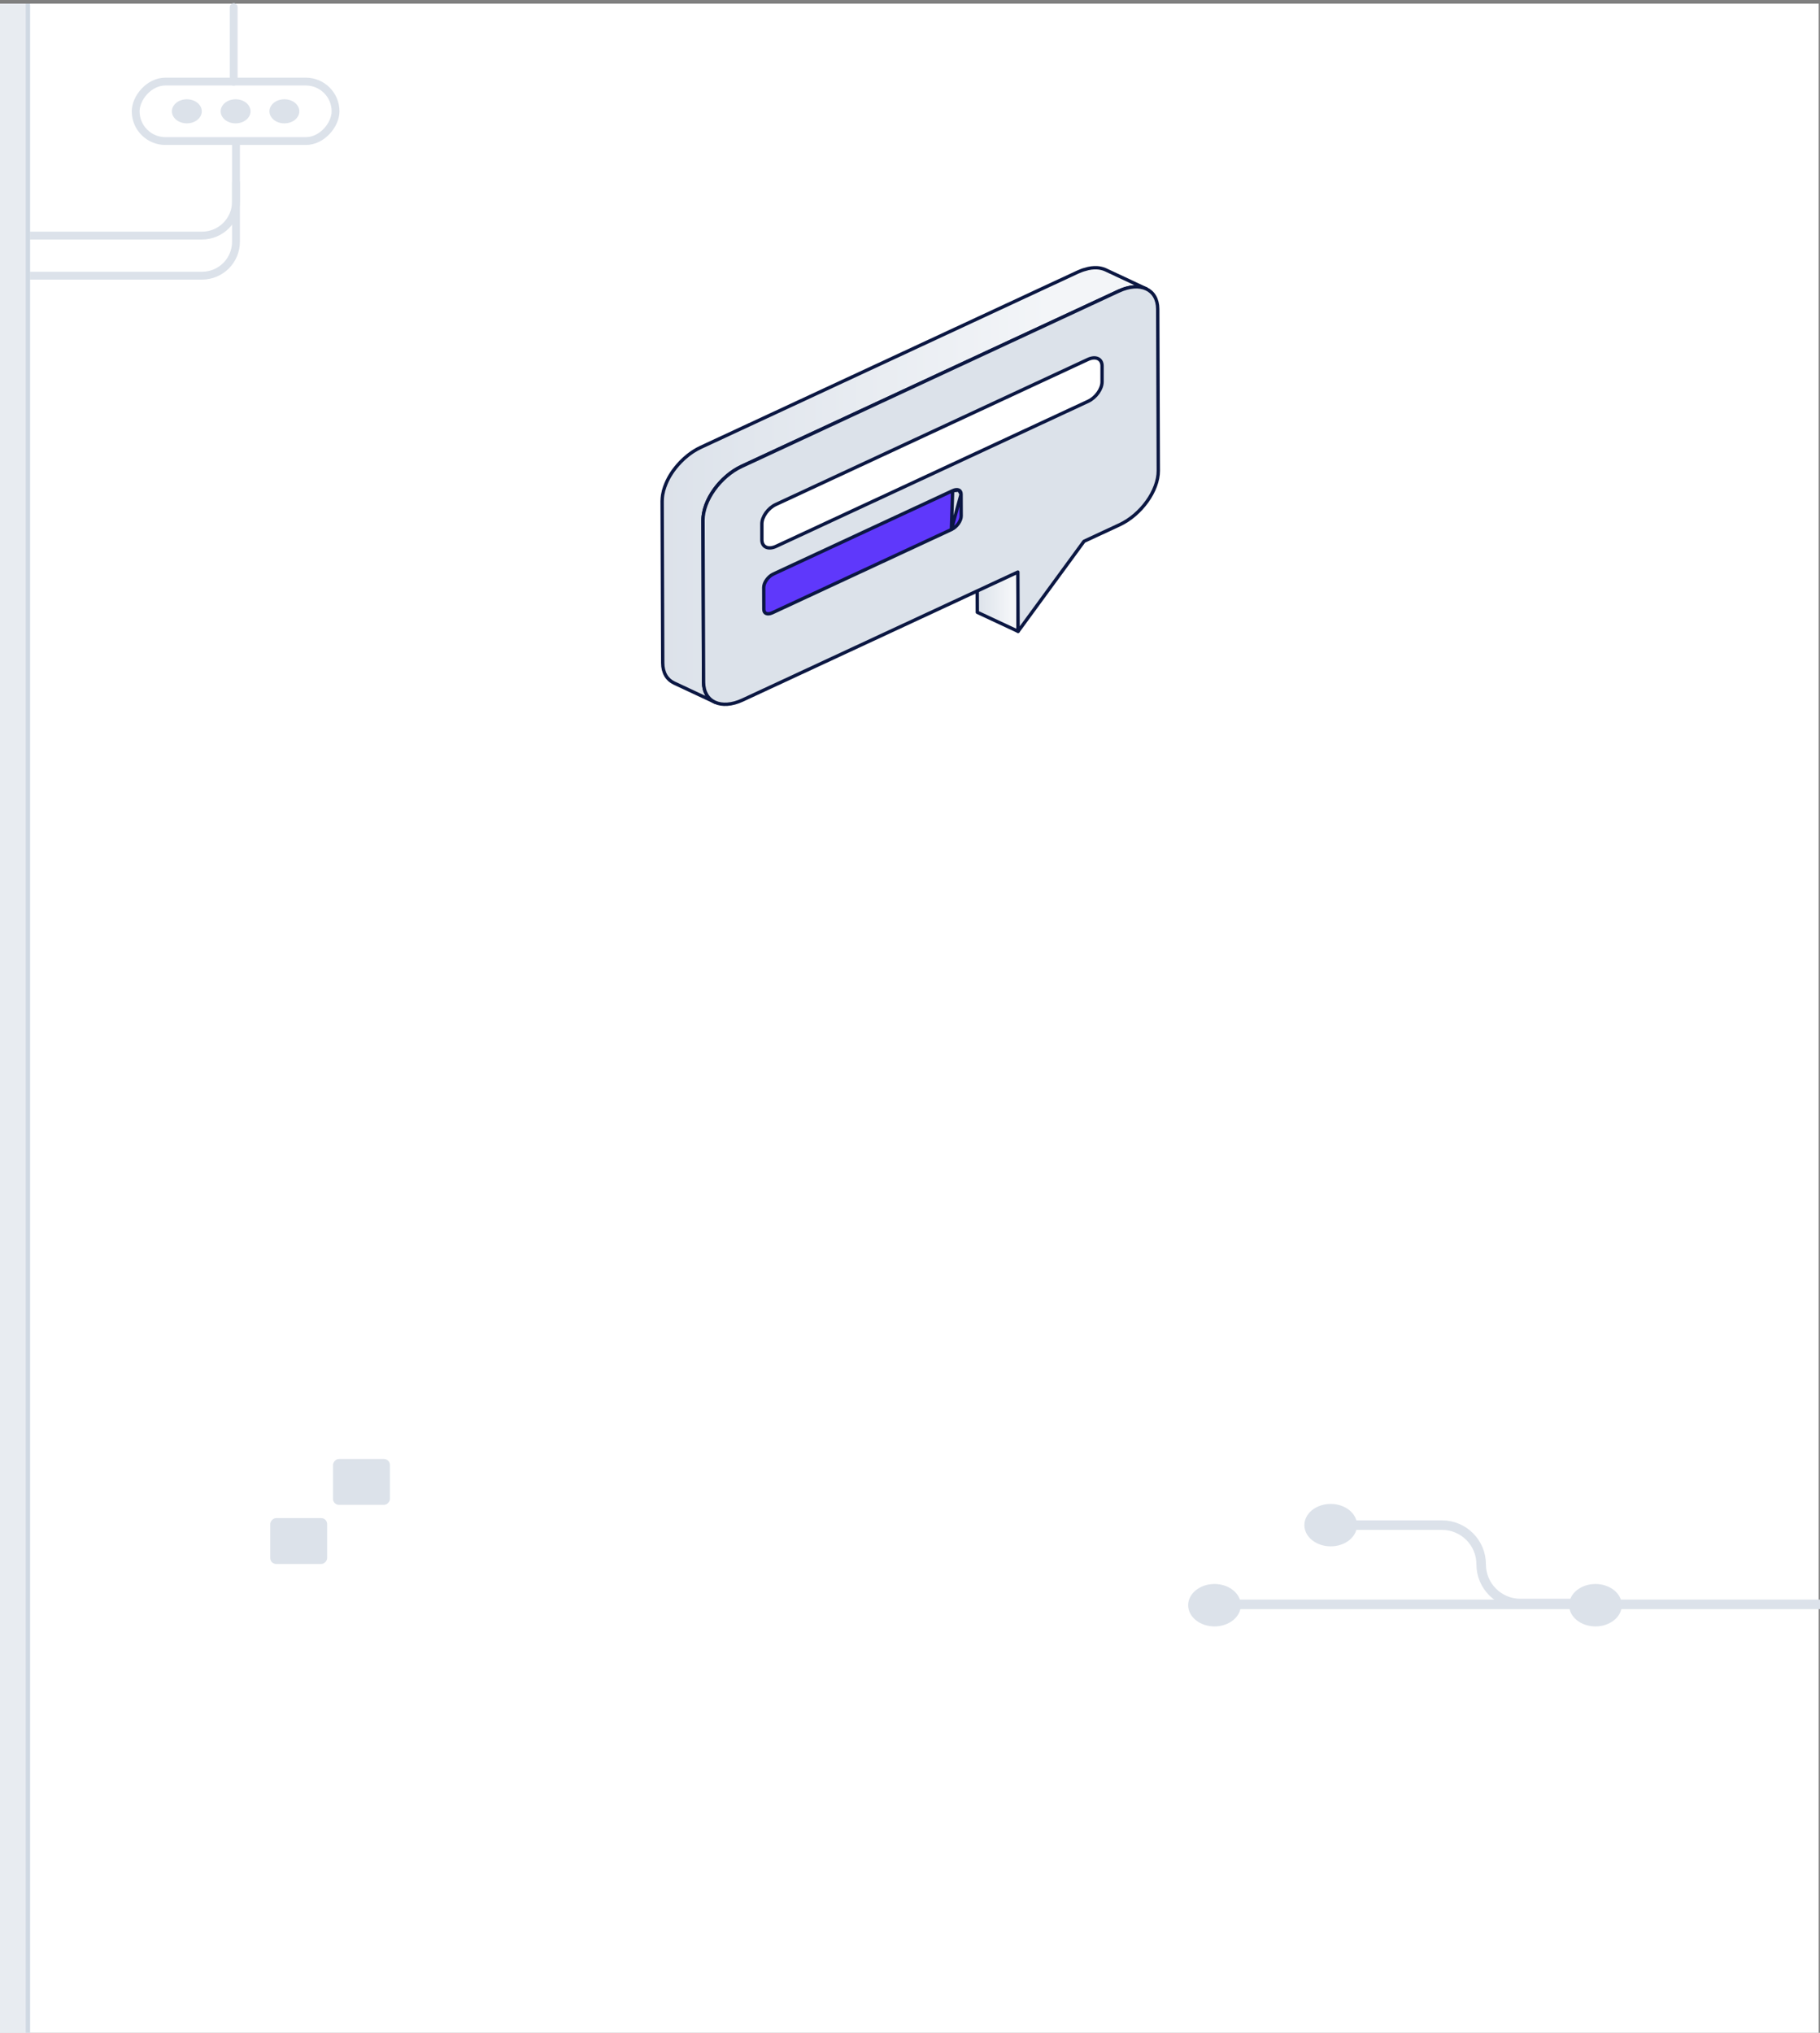 <svg width="497" height="555" viewBox="0 0 497 555" fill="none" xmlns="http://www.w3.org/2000/svg">
<rect x="0" y="0" width="497" height="555" fill="#808080" stroke="none"/>
<rect y="1" width="496.649" height="554" fill="white"/>
<rect width="15.538" height="12.519" rx="1.615" transform="matrix(-1 0 0 1 89.333 414.476)" fill="#DCE2EA"/>
<rect width="15.538" height="12.519" rx="1.615" transform="matrix(-1 0 0 1 106.477 398.333)" fill="#DCE2EA"/>
<g clip-path="url(#clip0_10_768)">
<path d="M266.82 150.963L266.882 167.168L278.013 172.372L277.964 156.178L266.82 150.963Z" fill="url(#paint0_linear_10_768)" stroke="#0B1742" stroke-width="0.917" stroke-linecap="round" stroke-linejoin="round"/>
<path d="M306.717 78.981C306.901 78.921 307.072 78.862 307.244 78.813C307.501 78.734 307.746 78.665 307.991 78.606C308.15 78.567 308.309 78.527 308.468 78.498C308.615 78.468 308.762 78.448 308.909 78.419C309.093 78.389 309.289 78.37 309.473 78.35C309.583 78.35 309.693 78.33 309.791 78.32C310.024 78.31 310.244 78.3 310.465 78.31C310.514 78.31 310.575 78.31 310.624 78.31C310.893 78.32 311.15 78.35 311.408 78.389C311.469 78.399 311.53 78.409 311.591 78.429C311.787 78.468 311.983 78.507 312.179 78.567C312.24 78.586 312.301 78.596 312.363 78.616C312.608 78.695 312.84 78.774 313.061 78.882L301.917 73.668C301.917 73.668 301.88 73.648 301.856 73.638C301.684 73.559 301.5 73.49 301.329 73.431C301.292 73.421 301.256 73.412 301.219 73.402C301.158 73.382 301.096 73.372 301.035 73.353C300.937 73.323 300.851 73.293 300.753 73.274C300.655 73.254 300.545 73.234 300.447 73.215C300.386 73.205 300.325 73.185 300.264 73.175C300.227 73.175 300.202 73.165 300.166 73.155C299.957 73.126 299.749 73.106 299.529 73.096C299.517 73.096 299.504 73.096 299.492 73.096C299.443 73.096 299.382 73.096 299.333 73.096C299.161 73.096 299.002 73.096 298.831 73.096C298.77 73.096 298.708 73.106 298.659 73.106C298.549 73.106 298.451 73.126 298.341 73.136C298.243 73.136 298.145 73.145 298.047 73.155C297.961 73.165 297.863 73.185 297.778 73.205C297.631 73.224 297.496 73.254 297.349 73.284C297.276 73.303 297.19 73.303 297.116 73.323C297.043 73.343 296.957 73.372 296.884 73.392C296.639 73.451 296.382 73.52 296.137 73.599C296.051 73.629 295.965 73.638 295.867 73.668C295.782 73.697 295.696 73.737 295.598 73.766C295.512 73.796 295.426 73.826 295.341 73.855C295.022 73.973 294.692 74.111 294.361 74.259L191.421 122.104C191.078 122.261 190.747 122.439 190.404 122.616C190.294 122.675 190.196 122.744 190.086 122.803C189.865 122.932 189.633 123.07 189.412 123.208C189.29 123.286 189.167 123.365 189.045 123.444C188.849 123.582 188.641 123.72 188.445 123.868C188.322 123.957 188.2 124.045 188.09 124.134C188.016 124.193 187.943 124.243 187.869 124.302C187.796 124.361 187.722 124.43 187.636 124.499C187.392 124.696 187.159 124.893 186.926 125.1C186.853 125.169 186.779 125.228 186.706 125.297C186.645 125.356 186.583 125.415 186.522 125.475C186.387 125.603 186.24 125.741 186.106 125.879C186.02 125.967 185.922 126.056 185.836 126.145C185.763 126.224 185.702 126.293 185.628 126.372C185.53 126.48 185.432 126.588 185.334 126.697C185.273 126.776 185.2 126.845 185.126 126.914C185.016 127.042 184.906 127.17 184.808 127.298C184.734 127.377 184.673 127.466 184.599 127.545C184.575 127.584 184.538 127.614 184.514 127.643C184.33 127.88 184.146 128.126 183.963 128.363C183.963 128.382 183.938 128.392 183.926 128.412C183.889 128.461 183.852 128.51 183.816 128.56C183.693 128.727 183.571 128.905 183.461 129.082C183.412 129.161 183.363 129.25 183.301 129.329C183.252 129.417 183.191 129.496 183.142 129.585C183.093 129.664 183.044 129.733 182.995 129.812C182.873 130.009 182.763 130.216 182.652 130.413C182.628 130.452 182.616 130.482 182.591 130.521C182.591 130.531 182.591 130.541 182.579 130.551C182.444 130.807 182.309 131.063 182.187 131.32C182.162 131.369 182.15 131.418 182.126 131.458C182.077 131.556 182.04 131.645 182.003 131.743C181.942 131.872 181.881 132 181.832 132.128C181.795 132.226 181.758 132.325 181.722 132.424C181.673 132.542 181.636 132.66 181.587 132.778C181.562 132.847 181.526 132.926 181.501 132.995C181.452 133.123 181.428 133.252 181.379 133.39C181.33 133.537 181.281 133.685 181.244 133.823C181.232 133.873 181.207 133.922 181.195 133.971C181.171 134.08 181.158 134.178 181.134 134.287C181.085 134.513 181.024 134.74 180.987 134.967C180.987 135.026 180.962 135.095 180.95 135.154C180.926 135.302 180.913 135.44 180.901 135.578C180.901 135.676 180.877 135.775 180.864 135.883C180.84 136.199 180.815 136.514 180.815 136.83L180.975 180.997C180.975 183.688 182.162 185.581 184.073 186.478L195.217 191.692C193.306 190.805 192.131 188.902 192.119 186.212L191.959 142.044C191.959 141.728 191.972 141.413 192.008 141.097C192.008 140.999 192.033 140.9 192.045 140.792C192.07 140.585 192.106 140.388 192.143 140.181C192.18 139.954 192.229 139.727 192.29 139.501C192.327 139.343 192.363 139.195 192.4 139.037C192.437 138.89 192.486 138.742 192.535 138.604C192.596 138.397 192.657 138.2 192.731 137.993C192.768 137.874 192.817 137.756 192.866 137.638C192.951 137.411 193.049 137.184 193.147 136.958C193.184 136.869 193.233 136.77 193.27 136.682C193.417 136.366 193.576 136.051 193.735 135.745C193.76 135.706 193.772 135.676 193.796 135.637C193.955 135.361 194.115 135.085 194.286 134.809C194.335 134.72 194.396 134.641 194.445 134.553C194.617 134.296 194.788 134.04 194.96 133.784C194.996 133.735 195.021 133.685 195.058 133.636C195.266 133.34 195.498 133.045 195.731 132.759C195.792 132.68 195.866 132.591 195.939 132.512C196.111 132.305 196.282 132.098 196.466 131.901C196.564 131.793 196.662 131.684 196.76 131.576C196.919 131.408 197.078 131.251 197.237 131.083C197.372 130.945 197.507 130.807 197.654 130.679C197.788 130.551 197.923 130.433 198.058 130.314C198.291 130.107 198.523 129.9 198.768 129.703C198.915 129.585 199.062 129.457 199.221 129.338C199.344 129.25 199.454 129.161 199.576 129.072C199.772 128.924 199.981 128.786 200.176 128.648C200.299 128.57 200.421 128.491 200.532 128.412C200.752 128.274 200.972 128.136 201.205 128.008C201.315 127.949 201.413 127.88 201.524 127.821C201.854 127.633 202.197 127.466 202.54 127.298L305.493 79.483C305.823 79.335 306.142 79.198 306.472 79.079C306.558 79.05 306.644 79.02 306.73 78.99L306.717 78.981Z" fill="url(#paint1_linear_10_768)" stroke="#0B1742" stroke-width="0.917" stroke-linecap="round" stroke-linejoin="round"/>
<path d="M305.493 79.483C311.359 76.753 316.122 78.941 316.147 84.362L316.306 128.53C316.33 133.951 311.591 140.545 305.725 143.276L296.014 147.79L278.013 172.382L277.951 156.188L202.773 191.12C196.919 193.84 192.143 191.662 192.131 186.241L191.972 142.073C191.947 136.652 196.686 130.058 202.552 127.328L305.493 79.483Z" fill="#DCE2EA" stroke="#0B1742" stroke-width="0.917" stroke-linecap="round" stroke-linejoin="round"/>
<path d="M260.142 133.972L260.142 133.973L211.231 156.702L211.23 156.703C210.498 157.039 209.822 157.631 209.331 158.319C208.836 159.01 208.558 159.756 208.558 160.386C208.558 160.386 208.558 160.386 208.558 160.387L208.582 166.356C208.582 166.356 208.582 166.357 208.582 166.357C208.587 166.965 208.844 167.314 209.191 167.473C209.564 167.645 210.155 167.648 210.893 167.304L210.894 167.304L259.804 144.575L260.142 133.972ZM260.142 133.972C260.881 133.628 261.472 133.632 261.845 133.803M260.142 133.972L261.845 133.803M261.845 133.803C262.192 133.963 262.448 134.312 262.454 134.92M261.845 133.803L262.454 134.92M262.454 134.92C262.454 134.92 262.454 134.92 262.454 134.921M262.454 134.92L262.454 134.921M262.454 134.921L262.478 140.89C262.478 140.89 262.478 140.891 262.478 140.891C262.478 141.521 262.199 142.264 261.705 142.954C261.214 143.64 260.538 144.233 259.804 144.574L262.454 134.921Z" fill="#5F38FB" stroke="#0B1742" stroke-width="0.917"/>
<path d="M297.091 98.132C299.21 97.147 300.937 97.945 300.949 99.897V104.224C300.973 106.185 299.259 108.58 297.14 109.566L211.908 149.17C209.789 150.156 208.062 149.357 208.05 147.396V143.069C208.026 141.107 209.74 138.712 211.859 137.736L297.091 98.132Z" fill="white" stroke="#0B1742" stroke-width="0.917" stroke-miterlimit="10"/>
</g>
<ellipse cx="4.08" cy="3.287" rx="4.08" ry="3.287" transform="matrix(-1 0 0 1 81.738 27.105)" fill="#DCE2EA"/>
<ellipse cx="4.08" cy="3.287" rx="4.08" ry="3.287" transform="matrix(-1 0 0 1 68.418 27.105)" fill="#DCE2EA"/>
<ellipse cx="4.08" cy="3.287" rx="4.08" ry="3.287" transform="matrix(-1 0 0 1 55.103 27.105)" fill="#DCE2EA"/>
<rect width="54.582" height="16.237" rx="8.118" transform="matrix(-1 0 0 1 91.631 22.273)" stroke="#DCE2EA" stroke-width="2.14"/>
<path d="M63.814 22.311V1.944" stroke="#DCE2EA" stroke-width="2.14" stroke-linecap="round"/>
<path d="M64.444 38.86V55.041C64.444 60.165 60.29 64.32 55.166 64.32H8.199" stroke="#DCE2EA" stroke-width="2.14" stroke-linecap="round"/>
<path d="M64.444 49.806V65.987C64.444 71.112 60.29 75.266 55.166 75.266H8.199" stroke="#DCE2EA" stroke-width="2.14" stroke-linecap="round"/>
<ellipse cx="331.649" cy="438.253" rx="7.188" ry="5.791" fill="#DCE2EA"/>
<ellipse cx="363.382" cy="416.393" rx="7.188" ry="5.791" fill="#DCE2EA"/>
<ellipse cx="435.683" cy="438.253" rx="7.188" ry="5.791" fill="#DCE2EA"/>
<path d="M333.193 438.018L497 438.018" stroke="#DCE2EA" stroke-width="2.597"/>
<path d="M429.141 437.795H415.175C409.264 437.795 404.472 433.004 404.472 427.093V427.093C404.472 421.182 399.681 416.391 393.77 416.391H367.469" stroke="#DCE2EA" stroke-width="2.597"/>
<path d="M0 1H8.199V555H0V1Z" fill="#E8ECF1"/>
<path d="M7.028 1H8.199V555H7.028V1Z" fill="#D0D9E3"/>
<defs>
<linearGradient id="paint0_linear_10_768" x1="266.82" y1="161.668" x2="278.013" y2="161.668" gradientUnits="userSpaceOnUse">
<stop stop-color="#DCE2EA"/>
<stop offset="0.8" stop-color="#F3F5F8"/>
</linearGradient>
<linearGradient id="paint1_linear_10_768" x1="180.852" y1="132.404" x2="313.049" y2="132.404" gradientUnits="userSpaceOnUse">
<stop stop-color="#DCE2EA"/>
<stop offset="0.8" stop-color="#F3F5F8"/>
</linearGradient>
<clipPath id="clip0_10_768">
<rect width="136.397" height="119.955" fill="white" transform="translate(180.386 72.727)"/>
</clipPath>
</defs>
</svg>

